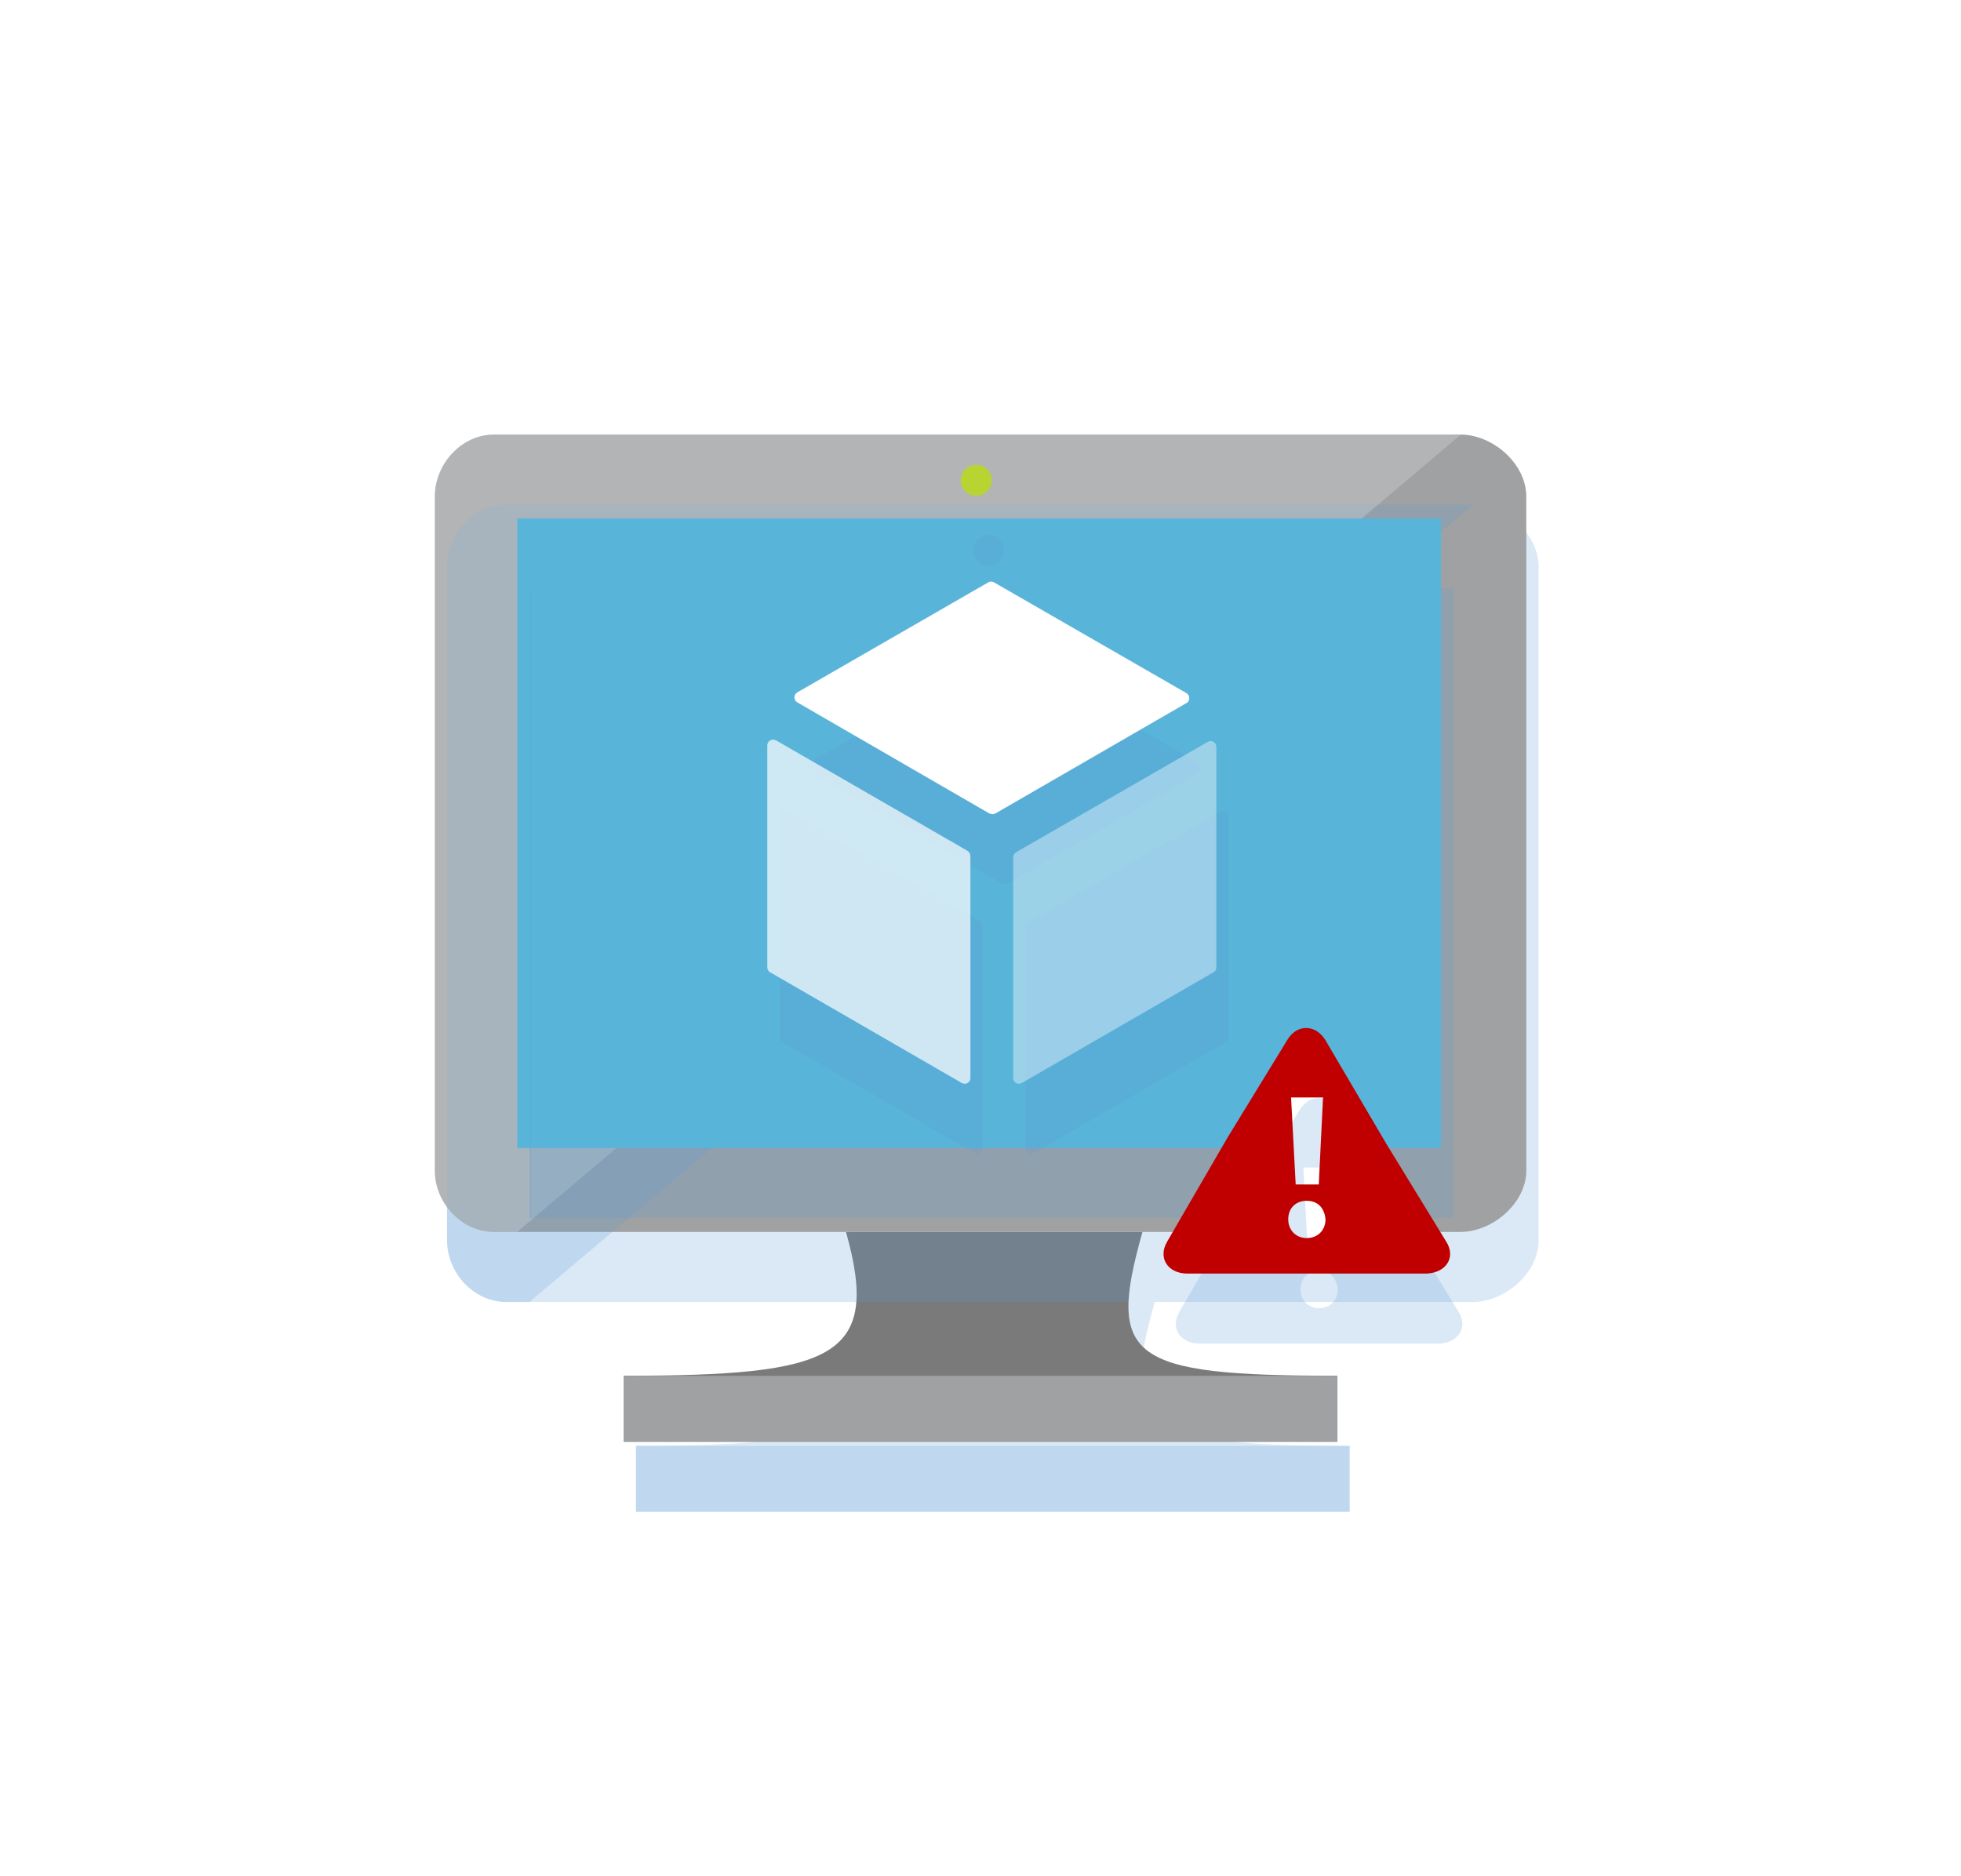<?xml version="1.0" encoding="UTF-8" standalone="no"?>
<!DOCTYPE svg PUBLIC "-//W3C//DTD SVG 1.1//EN" "http://www.w3.org/Graphics/SVG/1.1/DTD/svg11.dtd">
<!-- Generated by Microsoft Visio, SVG Export UnderAttack.svg Page-1 -->
<svg xmlns="http://www.w3.org/2000/svg" xmlns:xlink="http://www.w3.org/1999/xlink" xmlns:ev="http://www.w3.org/2001/xml-events"
		xmlns:v="http://schemas.microsoft.com/visio/2003/SVGExtensions/" width="0.767in" height="0.734in"
		viewBox="0 0 55.219 52.851" xml:space="preserve" color-interpolation-filters="sRGB" class="st13">
	<v:documentProperties v:langID="1033" v:viewMarkup="false"/>

	<style type="text/css">
	<![CDATA[
		.st1 {visibility:visible}
		.st2 {fill:#5b9bd5;fill-opacity:0.22;filter:url(#filter_2);stroke:none}
		.st3 {fill:#7a7a7a;stroke:none;stroke-width:12.24}
		.st4 {fill:#a0a1a2;stroke:none;stroke-width:12.24}
		.st5 {fill:#ffffff;fill-opacity:0.2;stroke:none;stroke-width:12.24}
		.st6 {fill:#59b4d9;stroke:none;stroke-width:12.24}
		.st7 {fill:#b8d432;stroke:none;stroke-width:12.24}
		.st8 {fill:#ffffff;stroke:none;stroke-width:12.24}
		.st9 {fill:#ffffff;fill-opacity:0.7;stroke:none;stroke-width:12.24}
		.st10 {fill:#ffffff;fill-opacity:0.4;stroke:none;stroke-width:12.24}
		.st11 {fill:#ffffff;stroke:none;stroke-linecap:round;stroke-linejoin:round;stroke-width:0.75}
		.st12 {fill:#c00000;stroke:none;stroke-width:4.026}
		.st13 {fill:none;fill-rule:evenodd;font-size:12px;overflow:visible;stroke-linecap:square;stroke-miterlimit:3}
	]]>
	</style>

	<defs id="Filters">
		<filter id="filter_2">
			<feGaussianBlur stdDeviation="2"/>
		</filter>
	</defs>
	<g v:mID="0" v:index="1" v:groupContext="foregroundPage">
		<title>Page-1</title>
		<v:pageProperties v:drawingScale="1" v:pageScale="1" v:drawingUnits="19" v:shadowOffsetX="9" v:shadowOffsetY="-9"/>
		<g id="group311-1" transform="translate(12.24,-12.24)" v:mID="311" v:groupContext="group">
			<title>Sheet.311</title>
			<g id="group198-2" v:mID="198" v:groupContext="group">
				<title>Azure Portal - Virtual Machines</title>
				<g id="shape199-3" v:mID="199" v:groupContext="shape" transform="translate(5.321,0)">
					<title>Sheet.199</title>
					<g id="shadow199-4" v:groupContext="shadow" v:shadowOffsetX="0.3456" v:shadowOffsetY="-1.9728" v:shadowType="1"
							transform="matrix(1,0,0,1,0.346,1.973)" class="st1">
						<path d="M14.61 46.94 L13.88 46.94 L6.63 46.94 L6.26 46.94 C7.26 50.49 5.91 50.99 0 50.99 L0 52.85 L7.52
									 52.85 L13 52.85 L20.1 52.85 L20.1 50.99 C14.19 50.99 13.61 50.49 14.61 46.94 Z" class="st2"/>
					</g>
					<path d="M14.61 46.94 L13.88 46.94 L6.63 46.94 L6.26 46.94 C7.26 50.49 5.91 50.99 0 50.99 L0 52.85 L7.52 52.85
								 L13 52.85 L20.1 52.85 L20.1 50.99 C14.19 50.99 13.61 50.49 14.61 46.94 Z" class="st3"/>
				</g>
				<g id="shape200-8" v:mID="200" v:groupContext="shape" transform="translate(0.001,-5.91)">
					<title>Sheet.200</title>
					<g id="shadow200-9" v:groupContext="shadow" v:shadowOffsetX="0.3456" v:shadowOffsetY="-1.9728" v:shadowType="1"
							transform="matrix(1,0,0,1,0.346,1.973)" class="st1">
						<path d="M28.88 30.39 L1.67 30.39 C0.75 30.39 0 31.22 0 32.14 L0 51.12 C0 52.03 0.75 52.85 1.67 52.85 L28.88
									 52.85 C29.8 52.85 30.74 52.03 30.74 51.12 L30.74 32.14 C30.74 31.21 29.8 30.39 28.88 30.39 Z"
								class="st2"/>
					</g>
					<path d="M28.88 30.39 L1.67 30.39 C0.75 30.39 0 31.22 0 32.14 L0 51.12 C0 52.03 0.75 52.85 1.67 52.85 L28.88
								 52.85 C29.8 52.85 30.74 52.03 30.74 51.12 L30.74 32.14 C30.74 31.21 29.8 30.39 28.88 30.39 Z"
							class="st4"/>
				</g>
				<g id="shape201-13" v:mID="201" v:groupContext="shape" transform="translate(0,-5.909)">
					<title>Sheet.201</title>
					<g id="shadow201-14" v:groupContext="shadow" v:shadowOffsetX="0.3456" v:shadowOffsetY="-1.9728"
							v:shadowType="1" transform="matrix(1,0,0,1,0.346,1.973)" class="st1">
						<path d="M28.9 30.39 C28.89 30.39 28.89 30.39 28.88 30.39 L1.67 30.39 C0.75 30.39 0 31.22 0 32.14 L0 51.11
									 C0 52.03 0.75 52.85 1.67 52.85 L2.32 52.85 L28.9 30.39 Z" class="st2"/>
					</g>
					<path d="M28.9 30.39 C28.89 30.39 28.89 30.39 28.88 30.39 L1.67 30.39 C0.75 30.39 0 31.22 0 32.14 L0 51.11 C0
								 52.03 0.75 52.85 1.67 52.85 L2.32 52.85 L28.9 30.39 Z" class="st5"/>
				</g>
				<g id="shape202-18" v:mID="202" v:groupContext="shape" transform="translate(2.33,-8.275)">
					<title>Sheet.202</title>
					<g id="shadow202-19" v:groupContext="shadow" v:shadowOffsetX="0.3456" v:shadowOffsetY="-1.9728"
							v:shadowType="1" transform="matrix(1,0,0,1,0.346,1.973)" class="st1">
						<rect x="0" y="35.12" width="26.009" height="17.73" class="st2"/>
					</g>
					<rect x="0" y="35.12" width="26.009" height="17.73" class="st6"/>
				</g>
				<g id="shape203-23" v:mID="203" v:groupContext="shape" transform="translate(2.33,-8.275)">
					<title>Sheet.203</title>
					<g id="shadow203-24" v:groupContext="shadow" v:shadowOffsetX="0.3456" v:shadowOffsetY="-1.9728"
							v:shadowType="1" transform="matrix(1,0,0,1,0.346,1.973)" class="st1">
						<path d="M0 52.85 L0.04 52.85 L0.04 35.12 L23.81 35.09 L23.82 35.09 L0 35.12 L0 52.85 Z" class="st2"/>
					</g>
					<path d="M0 52.85 L0.04 52.85 L0.04 35.12 L23.81 35.09 L23.82 35.09 L0 35.12 L0 52.85 Z" class="st6"/>
				</g>
				<g id="shape204-28" v:mID="204" v:groupContext="shape" transform="translate(5.321,-1.42109E-14)">
					<title>Sheet.204</title>
					<g id="shadow204-29" v:groupContext="shadow" v:shadowOffsetX="0.3456" v:shadowOffsetY="-1.9728"
							v:shadowType="1" transform="matrix(1,0,0,1,0.346,1.973)" class="st1">
						<rect x="0" y="50.993" width="20.098" height="1.857" class="st2"/>
					</g>
					<rect x="0" y="50.993" width="20.098" height="1.857" class="st4"/>
				</g>
				<g id="shape205-33" v:mID="205" v:groupContext="shape" transform="translate(14.815,-26.646)">
					<title>Sheet.205</title>
					<g id="shadow205-34" v:groupContext="shadow" v:shadowOffsetX="0.3456" v:shadowOffsetY="-1.9728"
							v:shadowType="1" transform="matrix(1,0,0,1,0.346,1.973)" class="st1">
						<path d="M0.87 52.41 C0.87 52.66 0.68 52.85 0.44 52.85 C0.19 52.85 0 52.66 0 52.41 C0 52.17 0.19 51.98 0.44
									 51.98 C0.68 51.98 0.87 52.17 0.87 52.41 Z" class="st2"/>
					</g>
					<path d="M0.87 52.41 C0.87 52.66 0.68 52.85 0.44 52.85 C0.19 52.85 0 52.66 0 52.41 C0 52.17 0.19 51.98 0.44 51.98
								 C0.68 51.98 0.87 52.17 0.87 52.41 Z" class="st7"/>
				</g>
				<g id="shape206-38" v:mID="206" v:groupContext="shape" transform="translate(10.129,-17.677)">
					<title>Sheet.206</title>
					<g id="shadow206-39" v:groupContext="shadow" v:shadowOffsetX="0.3456" v:shadowOffsetY="-1.9728"
							v:shadowType="1" transform="matrix(1,0,0,1,0.346,1.973)" class="st1">
						<path d="M5.58 52.85 C5.55 52.85 5.52 52.84 5.49 52.83 L0.08 49.7 C0.03 49.67 0 49.62 0 49.56 C0 49.5 0.03
									 49.45 0.08 49.42 L5.46 46.32 C5.51 46.29 5.57 46.29 5.62 46.32 L11.04 49.44 C11.09 49.47 11.12
									 49.52 11.12 49.58 C11.12 49.64 11.09 49.7 11.04 49.72 L5.66 52.83 C5.63 52.84 5.61 52.85 5.58
									 52.85 Z" class="st2"/>
					</g>
					<path d="M5.58 52.85 C5.55 52.85 5.52 52.84 5.49 52.83 L0.08 49.7 C0.03 49.67 0 49.62 0 49.56 C0 49.5 0.03 49.45
								 0.08 49.42 L5.46 46.32 C5.51 46.29 5.57 46.29 5.62 46.32 L11.04 49.44 C11.09 49.47 11.12 49.52 11.12
								 49.58 C11.12 49.64 11.09 49.7 11.04 49.72 L5.66 52.83 C5.63 52.84 5.61 52.85 5.58 52.85 Z"
							class="st8"/>
				</g>
				<g id="shape207-43" v:mID="207" v:groupContext="shape" transform="translate(9.365,-10.084)">
					<title>Sheet.207</title>
					<g id="shadow207-44" v:groupContext="shadow" v:shadowOffsetX="0.3456" v:shadowOffsetY="-1.9728"
							v:shadowType="1" transform="matrix(1,0,0,1,0.346,1.973)" class="st1">
						<path d="M5.56 52.85 C5.53 52.85 5.5 52.84 5.48 52.83 L0.08 49.71 C0.03 49.69 0 49.63 0 49.57 L0 43.32 C0
									 43.26 0.03 43.21 0.08 43.18 C0.13 43.15 0.19 43.15 0.25 43.18 L5.64 46.29 C5.69 46.32 5.72 46.38
									 5.72 46.44 L5.72 52.69 C5.72 52.75 5.69 52.8 5.64 52.83 C5.62 52.84 5.59 52.85 5.56 52.85 Z"
								class="st2"/>
					</g>
					<path d="M5.56 52.85 C5.53 52.85 5.5 52.84 5.48 52.83 L0.08 49.71 C0.03 49.69 0 49.63 0 49.57 L0 43.32 C0 43.26
								 0.03 43.21 0.08 43.18 C0.13 43.15 0.19 43.15 0.25 43.18 L5.64 46.29 C5.69 46.32 5.72 46.38 5.72
								 46.44 L5.72 52.69 C5.72 52.75 5.69 52.8 5.64 52.83 C5.62 52.84 5.59 52.85 5.56 52.85 Z"
							class="st9"/>
				</g>
				<g id="shape208-48" v:mID="208" v:groupContext="shape" transform="translate(16.291,-10.084)">
					<title>Sheet.208</title>
					<g id="shadow208-49" v:groupContext="shadow" v:shadowOffsetX="0.3456" v:shadowOffsetY="-1.9728"
							v:shadowType="1" transform="matrix(1,0,0,1,0.346,1.973)" class="st1">
						<path d="M0.16 52.85 C0.13 52.85 0.11 52.84 0.08 52.83 C0.03 52.8 0 52.75 0 52.69 L0 46.48 C0 46.42 0.03
									 46.36 0.08 46.33 L5.48 43.22 C5.53 43.19 5.59 43.19 5.64 43.22 C5.69 43.25 5.72 43.3 5.72 43.36
									 L5.72 49.57 C5.72 49.63 5.69 49.69 5.64 49.71 L0.24 52.83 C0.22 52.84 0.19 52.85 0.16 52.85
									 Z" class="st2"/>
					</g>
					<path d="M0.16 52.85 C0.13 52.85 0.11 52.84 0.08 52.83 C0.03 52.8 0 52.75 0 52.69 L0 46.48 C0 46.42 0.03 46.36
								 0.08 46.33 L5.48 43.22 C5.53 43.19 5.59 43.19 5.64 43.22 C5.69 43.25 5.72 43.3 5.72 43.36 L5.72
								 49.57 C5.72 49.63 5.69 49.69 5.64 49.71 L0.24 52.83 C0.22 52.84 0.19 52.85 0.16 52.85 Z"
							class="st10"/>
				</g>
			</g>
			<g id="group310-53" transform="translate(22.333,-3.686)" v:mID="310" v:groupContext="group">
				<title>Sheet.310</title>
				<g id="shape308-54" v:mID="308" v:groupContext="shape" transform="translate(1.547,-1.922)">
					<title>Sheet.308</title>
					<rect x="0" y="48.39" width="1.425" height="4.461" class="st11"/>
				</g>
				<g id="group221-56" v:mID="221" v:groupContext="group">
					<title>Alert</title>
					<g id="shape222-57" v:mID="222" v:groupContext="shape" transform="translate(-1.977,-1.051)">
						<title>Sheet.222</title>
						<g id="shadow222-58" v:groupContext="shadow" v:shadowOffsetX="0.3456" v:shadowOffsetY="-1.9728"
								v:shadowType="1" transform="matrix(1,0,0,1,0.346,1.973)" class="st1">
							<path d="M8.13 51.95 L6.44 49.19 L4.73 46.28 C4.45 45.82 3.93 45.82 3.66 46.26 L1.97 49.02 L0.27 51.95
										 C0 52.41 0.29 52.85 0.84 52.85 L4.2 52.85 L7.57 52.85 C8.13 52.83 8.41 52.39 8.13 51.95
										 ZM4.66 47.89 L4.54 50.34 L3.89 50.34 L3.76 47.89 L4.66 47.89 ZM4.2 51.85 C3.89 51.85 3.68
										 51.62 3.68 51.32 C3.68 51.01 3.89 50.8 4.2 50.8 C4.52 50.8 4.7 51.01 4.73 51.32 C4.73 51.62
										 4.52 51.85 4.2 51.85 Z" class="st2"/>
						</g>
						<path d="M8.13 51.95 L6.44 49.19 L4.73 46.28 C4.45 45.82 3.93 45.82 3.66 46.26 L1.97 49.02 L0.27 51.95 C0
									 52.41 0.29 52.85 0.84 52.85 L4.2 52.85 L7.57 52.85 C8.13 52.83 8.41 52.39 8.13 51.95 ZM4.66
									 47.89 L4.54 50.34 L3.89 50.34 L3.76 47.89 L4.66 47.89 ZM4.2 51.85 C3.89 51.85 3.68 51.62 3.68
									 51.32 C3.68 51.01 3.89 50.8 4.2 50.8 C4.52 50.8 4.7 51.01 4.73 51.32 C4.73 51.62 4.52 51.85
									 4.2 51.85 Z" class="st12"/>
					</g>
					<g id="group223-62" v:mID="223" v:groupContext="group">
						<title>Sheet.223</title>
					</g>
				</g>
			</g>
		</g>
	</g>
</svg>
